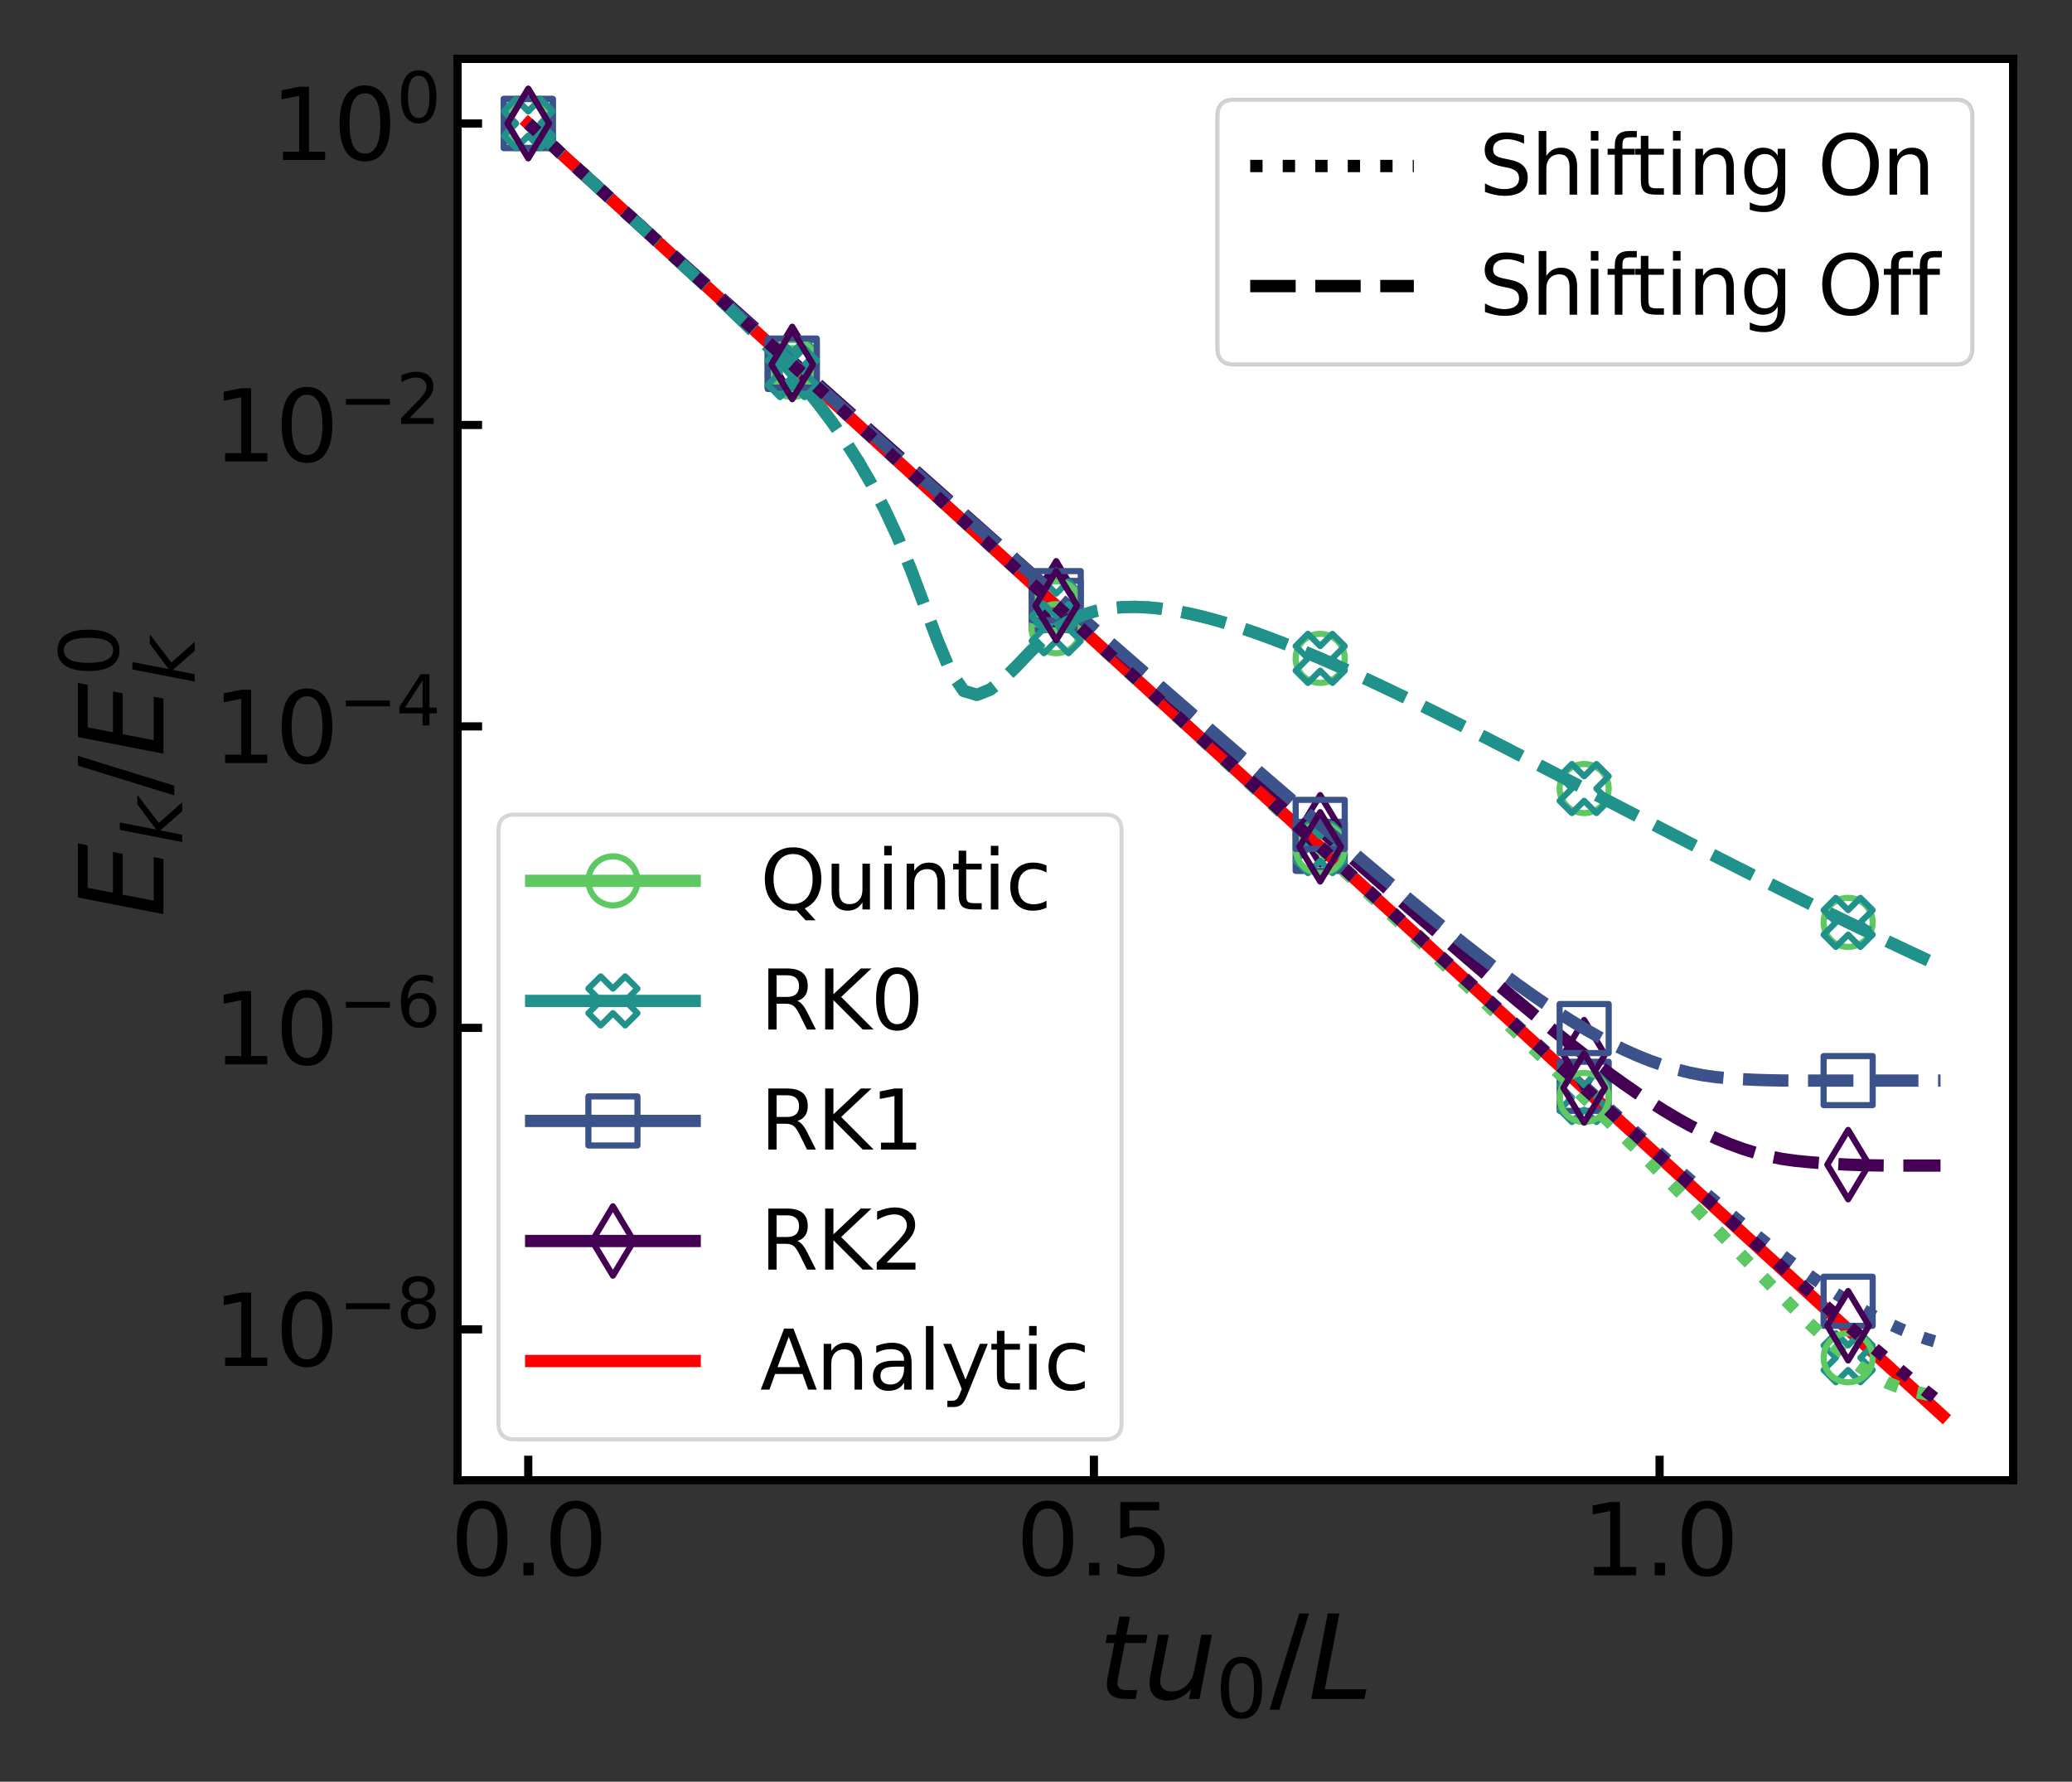 <?xml version="1.0" encoding="utf-8" standalone="no"?>
<!DOCTYPE svg PUBLIC "-//W3C//DTD SVG 1.1//EN"
  "http://www.w3.org/Graphics/SVG/1.1/DTD/svg11.dtd">
<svg xmlns:xlink="http://www.w3.org/1999/xlink" width="506.736pt" height="435.726pt" viewBox="0 0 506.736 435.726" xmlns="http://www.w3.org/2000/svg" version="1.1">
 <rect x="0" y="0" width="506.736" height="435.726" fill="#333333" stroke="none"/>
 <defs>
  <style type="text/css">*{stroke-linejoin: round; stroke-linecap: butt}</style>
 </defs>
 <g id="figure_1">
  <g id="patch_1">
   <path d="M 0 435.726 
L 506.736 435.726 
L 506.736 0 
L 0 0 
L 0 435.726 
z
" style="fill: none"/>
  </g>
  <g id="axes_1">
   <g id="patch_2">
    <path d="M 111.9 362 
L 492.336 362 
L 492.336 14.4 
L 111.9 14.4 
z
" style="fill: #ffffff"/>
   </g>
   <g id="line2d_1">
    <path d="M 129.193 30.2 
L 475.044 346.2 
L 475.044 346.2 
" clip-path="url(#pc3298a5abf)" style="fill: none; stroke: #ff0000; stroke-width: 3; stroke-linecap: square"/>
   </g>
   <g id="matplotlib.axis_1">
    <g id="xtick_1">
     <g id="line2d_2">
      <defs>
       <path id="m4379a3bc95" d="M 0 0 
L 0 -6 
" style="stroke: #000000; stroke-width: 2"/>
      </defs>
      <g>
       <use xlink:href="#m4379a3bc95" x="129.193" y="362" style="stroke: #000000; stroke-width: 2"/>
      </g>
     </g>
     <g id="text_1">
      <!-- 0.0 -->
      <g transform="translate(110.109 385.236)scale(0.24 -0.24)">
       <defs>
        <path id="DejaVuSans-30" d="M 2034 4250 
Q 1547 4250 1301 3770 
Q 1056 3291 1056 2328 
Q 1056 1369 1301 889 
Q 1547 409 2034 409 
Q 2525 409 2770 889 
Q 3016 1369 3016 2328 
Q 3016 3291 2770 3770 
Q 2525 4250 2034 4250 
z
M 2034 4750 
Q 2819 4750 3233 4129 
Q 3647 3509 3647 2328 
Q 3647 1150 3233 529 
Q 2819 -91 2034 -91 
Q 1250 -91 836 529 
Q 422 1150 422 2328 
Q 422 3509 836 4129 
Q 1250 4750 2034 4750 
z
" transform="scale(0.016)"/>
        <path id="DejaVuSans-2e" d="M 684 794 
L 1344 794 
L 1344 0 
L 684 0 
L 684 794 
z
" transform="scale(0.016)"/>
       </defs>
       <use xlink:href="#DejaVuSans-30"/>
       <use xlink:href="#DejaVuSans-2e" x="63.623"/>
       <use xlink:href="#DejaVuSans-30" x="95.41"/>
      </g>
     </g>
    </g>
    <g id="xtick_2">
     <g id="line2d_3">
      <g>
       <use xlink:href="#m4379a3bc95" x="267.533" y="362" style="stroke: #000000; stroke-width: 2"/>
      </g>
     </g>
     <g id="text_2">
      <!-- 0.5 -->
      <g transform="translate(248.449 385.236)scale(0.24 -0.24)">
       <defs>
        <path id="DejaVuSans-35" d="M 691 4666 
L 3169 4666 
L 3169 4134 
L 1269 4134 
L 1269 2991 
Q 1406 3038 1543 3061 
Q 1681 3084 1819 3084 
Q 2600 3084 3056 2656 
Q 3513 2228 3513 1497 
Q 3513 744 3044 326 
Q 2575 -91 1722 -91 
Q 1428 -91 1123 -41 
Q 819 9 494 109 
L 494 744 
Q 775 591 1075 516 
Q 1375 441 1709 441 
Q 2250 441 2565 725 
Q 2881 1009 2881 1497 
Q 2881 1984 2565 2268 
Q 2250 2553 1709 2553 
Q 1456 2553 1204 2497 
Q 953 2441 691 2322 
L 691 4666 
z
" transform="scale(0.016)"/>
       </defs>
       <use xlink:href="#DejaVuSans-30"/>
       <use xlink:href="#DejaVuSans-2e" x="63.623"/>
       <use xlink:href="#DejaVuSans-35" x="95.41"/>
      </g>
     </g>
    </g>
    <g id="xtick_3">
     <g id="line2d_4">
      <g>
       <use xlink:href="#m4379a3bc95" x="405.873" y="362" style="stroke: #000000; stroke-width: 2"/>
      </g>
     </g>
     <g id="text_3">
      <!-- 1.0 -->
      <g transform="translate(386.79 385.236)scale(0.24 -0.24)">
       <defs>
        <path id="DejaVuSans-31" d="M 794 531 
L 1825 531 
L 1825 4091 
L 703 3866 
L 703 4441 
L 1819 4666 
L 2450 4666 
L 2450 531 
L 3481 531 
L 3481 0 
L 794 0 
L 794 531 
z
" transform="scale(0.016)"/>
       </defs>
       <use xlink:href="#DejaVuSans-31"/>
       <use xlink:href="#DejaVuSans-2e" x="63.623"/>
       <use xlink:href="#DejaVuSans-30" x="95.41"/>
      </g>
     </g>
    </g>
    <g id="text_4">
     <!-- $tu_0/L$ -->
     <g transform="translate(268.518 415.503)scale(0.28 -0.28)">
      <defs>
       <path id="DejaVuSans-Oblique-74" d="M 2706 3500 
L 2619 3053 
L 1472 3053 
L 1100 1153 
Q 1081 1047 1072 975 
Q 1063 903 1063 863 
Q 1063 663 1183 572 
Q 1303 481 1569 481 
L 2150 481 
L 2053 0 
L 1503 0 
Q 991 0 739 200 
Q 488 400 488 806 
Q 488 878 497 964 
Q 506 1050 525 1153 
L 897 3053 
L 409 3053 
L 500 3500 
L 978 3500 
L 1172 4494 
L 1747 4494 
L 1556 3500 
L 2706 3500 
z
" transform="scale(0.016)"/>
       <path id="DejaVuSans-Oblique-75" d="M 428 1388 
L 838 3500 
L 1416 3500 
L 1006 1409 
Q 975 1256 961 1147 
Q 947 1038 947 966 
Q 947 700 1109 554 
Q 1272 409 1569 409 
Q 2031 409 2368 721 
Q 2706 1034 2809 1563 
L 3194 3500 
L 3769 3500 
L 3091 0 
L 2516 0 
L 2631 550 
Q 2388 244 2052 76 
Q 1716 -91 1338 -91 
Q 878 -91 622 161 
Q 366 413 366 863 
Q 366 956 381 1097 
Q 397 1238 428 1388 
z
" transform="scale(0.016)"/>
       <path id="DejaVuSans-2f" d="M 1625 4666 
L 2156 4666 
L 531 -594 
L 0 -594 
L 1625 4666 
z
" transform="scale(0.016)"/>
       <path id="DejaVuSans-Oblique-4c" d="M 1075 4666 
L 1709 4666 
L 909 525 
L 3181 525 
L 3078 0 
L 172 0 
L 1075 4666 
z
" transform="scale(0.016)"/>
      </defs>
      <use xlink:href="#DejaVuSans-Oblique-74" transform="translate(0 0.094)"/>
      <use xlink:href="#DejaVuSans-Oblique-75" transform="translate(39.209 0.094)"/>
      <use xlink:href="#DejaVuSans-30" transform="translate(102.588 -16.312)scale(0.7)"/>
      <use xlink:href="#DejaVuSans-2f" transform="translate(149.858 0.094)"/>
      <use xlink:href="#DejaVuSans-Oblique-4c" transform="translate(183.55 0.094)"/>
     </g>
    </g>
   </g>
   <g id="matplotlib.axis_2">
    <g id="ytick_1">
     <g id="line2d_5">
      <defs>
       <path id="maa491daf88" d="M 0 0 
L 6 0 
" style="stroke: #000000; stroke-width: 2"/>
      </defs>
      <g>
       <use xlink:href="#maa491daf88" x="111.9" y="325.092" style="stroke: #000000; stroke-width: 2"/>
      </g>
     </g>
     <g id="text_5">
      <!-- $\mathdefault{10^{-8}}$ -->
      <g transform="translate(52 334.21)scale(0.24 -0.24)">
       <defs>
        <path id="DejaVuSans-2212" d="M 678 2272 
L 4684 2272 
L 4684 1741 
L 678 1741 
L 678 2272 
z
" transform="scale(0.016)"/>
        <path id="DejaVuSans-38" d="M 2034 2216 
Q 1584 2216 1326 1975 
Q 1069 1734 1069 1313 
Q 1069 891 1326 650 
Q 1584 409 2034 409 
Q 2484 409 2743 651 
Q 3003 894 3003 1313 
Q 3003 1734 2745 1975 
Q 2488 2216 2034 2216 
z
M 1403 2484 
Q 997 2584 770 2862 
Q 544 3141 544 3541 
Q 544 4100 942 4425 
Q 1341 4750 2034 4750 
Q 2731 4750 3128 4425 
Q 3525 4100 3525 3541 
Q 3525 3141 3298 2862 
Q 3072 2584 2669 2484 
Q 3125 2378 3379 2068 
Q 3634 1759 3634 1313 
Q 3634 634 3220 271 
Q 2806 -91 2034 -91 
Q 1263 -91 848 271 
Q 434 634 434 1313 
Q 434 1759 690 2068 
Q 947 2378 1403 2484 
z
M 1172 3481 
Q 1172 3119 1398 2916 
Q 1625 2713 2034 2713 
Q 2441 2713 2670 2916 
Q 2900 3119 2900 3481 
Q 2900 3844 2670 4047 
Q 2441 4250 2034 4250 
Q 1625 4250 1398 4047 
Q 1172 3844 1172 3481 
z
" transform="scale(0.016)"/>
       </defs>
       <use xlink:href="#DejaVuSans-31" transform="translate(0 0.766)"/>
       <use xlink:href="#DejaVuSans-30" transform="translate(63.623 0.766)"/>
       <use xlink:href="#DejaVuSans-2212" transform="translate(128.203 39.047)scale(0.7)"/>
       <use xlink:href="#DejaVuSans-38" transform="translate(186.855 39.047)scale(0.7)"/>
      </g>
     </g>
    </g>
    <g id="ytick_2">
     <g id="line2d_6">
      <g>
       <use xlink:href="#maa491daf88" x="111.9" y="251.369" style="stroke: #000000; stroke-width: 2"/>
      </g>
     </g>
     <g id="text_6">
      <!-- $\mathdefault{10^{-6}}$ -->
      <g transform="translate(52 260.487)scale(0.24 -0.24)">
       <defs>
        <path id="DejaVuSans-36" d="M 2113 2584 
Q 1688 2584 1439 2293 
Q 1191 2003 1191 1497 
Q 1191 994 1439 701 
Q 1688 409 2113 409 
Q 2538 409 2786 701 
Q 3034 994 3034 1497 
Q 3034 2003 2786 2293 
Q 2538 2584 2113 2584 
z
M 3366 4563 
L 3366 3988 
Q 3128 4100 2886 4159 
Q 2644 4219 2406 4219 
Q 1781 4219 1451 3797 
Q 1122 3375 1075 2522 
Q 1259 2794 1537 2939 
Q 1816 3084 2150 3084 
Q 2853 3084 3261 2657 
Q 3669 2231 3669 1497 
Q 3669 778 3244 343 
Q 2819 -91 2113 -91 
Q 1303 -91 875 529 
Q 447 1150 447 2328 
Q 447 3434 972 4092 
Q 1497 4750 2381 4750 
Q 2619 4750 2861 4703 
Q 3103 4656 3366 4563 
z
" transform="scale(0.016)"/>
       </defs>
       <use xlink:href="#DejaVuSans-31" transform="translate(0 0.766)"/>
       <use xlink:href="#DejaVuSans-30" transform="translate(63.623 0.766)"/>
       <use xlink:href="#DejaVuSans-2212" transform="translate(128.203 39.047)scale(0.7)"/>
       <use xlink:href="#DejaVuSans-36" transform="translate(186.855 39.047)scale(0.7)"/>
      </g>
     </g>
    </g>
    <g id="ytick_3">
     <g id="line2d_7">
      <g>
       <use xlink:href="#maa491daf88" x="111.9" y="177.646" style="stroke: #000000; stroke-width: 2"/>
      </g>
     </g>
     <g id="text_7">
      <!-- $\mathdefault{10^{-4}}$ -->
      <g transform="translate(52 186.764)scale(0.24 -0.24)">
       <defs>
        <path id="DejaVuSans-34" d="M 2419 4116 
L 825 1625 
L 2419 1625 
L 2419 4116 
z
M 2253 4666 
L 3047 4666 
L 3047 1625 
L 3713 1625 
L 3713 1100 
L 3047 1100 
L 3047 0 
L 2419 0 
L 2419 1100 
L 313 1100 
L 313 1709 
L 2253 4666 
z
" transform="scale(0.016)"/>
       </defs>
       <use xlink:href="#DejaVuSans-31" transform="translate(0 0.684)"/>
       <use xlink:href="#DejaVuSans-30" transform="translate(63.623 0.684)"/>
       <use xlink:href="#DejaVuSans-2212" transform="translate(128.203 38.966)scale(0.7)"/>
       <use xlink:href="#DejaVuSans-34" transform="translate(186.855 38.966)scale(0.7)"/>
      </g>
     </g>
    </g>
    <g id="ytick_4">
     <g id="line2d_8">
      <g>
       <use xlink:href="#maa491daf88" x="111.9" y="103.923" style="stroke: #000000; stroke-width: 2"/>
      </g>
     </g>
     <g id="text_8">
      <!-- $\mathdefault{10^{-2}}$ -->
      <g transform="translate(52 113.041)scale(0.24 -0.24)">
       <defs>
        <path id="DejaVuSans-32" d="M 1228 531 
L 3431 531 
L 3431 0 
L 469 0 
L 469 531 
Q 828 903 1448 1529 
Q 2069 2156 2228 2338 
Q 2531 2678 2651 2914 
Q 2772 3150 2772 3378 
Q 2772 3750 2511 3984 
Q 2250 4219 1831 4219 
Q 1534 4219 1204 4116 
Q 875 4013 500 3803 
L 500 4441 
Q 881 4594 1212 4672 
Q 1544 4750 1819 4750 
Q 2544 4750 2975 4387 
Q 3406 4025 3406 3419 
Q 3406 3131 3298 2873 
Q 3191 2616 2906 2266 
Q 2828 2175 2409 1742 
Q 1991 1309 1228 531 
z
" transform="scale(0.016)"/>
       </defs>
       <use xlink:href="#DejaVuSans-31" transform="translate(0 0.766)"/>
       <use xlink:href="#DejaVuSans-30" transform="translate(63.623 0.766)"/>
       <use xlink:href="#DejaVuSans-2212" transform="translate(128.203 39.047)scale(0.7)"/>
       <use xlink:href="#DejaVuSans-32" transform="translate(186.855 39.047)scale(0.7)"/>
      </g>
     </g>
    </g>
    <g id="ytick_5">
     <g id="line2d_9">
      <g>
       <use xlink:href="#maa491daf88" x="111.9" y="30.2" style="stroke: #000000; stroke-width: 2"/>
      </g>
     </g>
     <g id="text_9">
      <!-- $\mathdefault{10^{0}}$ -->
      <g transform="translate(66.16 39.318)scale(0.24 -0.24)">
       <use xlink:href="#DejaVuSans-31" transform="translate(0 0.766)"/>
       <use xlink:href="#DejaVuSans-30" transform="translate(63.623 0.766)"/>
       <use xlink:href="#DejaVuSans-30" transform="translate(128.203 39.047)scale(0.7)"/>
      </g>
     </g>
    </g>
    <g id="text_10">
     <!-- $E_k/E^0_k$ -->
     <g transform="translate(40.16 224.32)rotate(-90)scale(0.28 -0.28)">
      <defs>
       <path id="DejaVuSans-Oblique-45" d="M 1081 4666 
L 4031 4666 
L 3928 4134 
L 1606 4134 
L 1338 2753 
L 3566 2753 
L 3463 2222 
L 1234 2222 
L 909 531 
L 3284 531 
L 3181 0 
L 172 0 
L 1081 4666 
z
" transform="scale(0.016)"/>
       <path id="DejaVuSans-Oblique-6b" d="M 1172 4863 
L 1747 4863 
L 1197 2028 
L 3169 3500 
L 3916 3500 
L 1716 1825 
L 3322 0 
L 2625 0 
L 1131 1709 
L 800 0 
L 225 0 
L 1172 4863 
z
" transform="scale(0.016)"/>
      </defs>
      <use xlink:href="#DejaVuSans-Oblique-45" transform="translate(0 0.706)"/>
      <use xlink:href="#DejaVuSans-Oblique-6b" transform="translate(63.184 -15.7)scale(0.7)"/>
      <use xlink:href="#DejaVuSans-2f" transform="translate(106.455 0.706)"/>
      <use xlink:href="#DejaVuSans-Oblique-45" transform="translate(140.146 0.706)"/>
      <use xlink:href="#DejaVuSans-30" transform="translate(210.347 40.047)scale(0.7)"/>
      <use xlink:href="#DejaVuSans-Oblique-6b" transform="translate(203.33 -26.637)scale(0.7)"/>
     </g>
    </g>
   </g>
   <g id="line2d_10">
    <path d="M 129.193 30.2 
L 132.421 33.148 
L 135.648 36.098 
L 138.876 39.046 
L 142.104 41.992 
L 145.332 44.943 
L 148.56 47.888 
L 151.788 50.834 
L 155.016 53.779 
L 158.244 56.726 
L 161.472 59.67 
L 164.7 62.615 
L 167.928 65.56 
L 171.156 68.506 
L 174.384 71.45 
L 177.612 74.395 
L 180.84 77.341 
L 184.068 80.286 
L 187.296 83.232 
L 190.523 86.177 
L 193.751 89.123 
L 196.979 92.068 
L 200.207 95.014 
L 203.435 97.96 
L 206.663 100.906 
L 209.891 103.852 
L 213.119 106.798 
L 216.347 109.745 
L 219.575 112.691 
L 222.803 115.637 
L 226.031 118.583 
L 229.259 121.53 
L 232.487 124.476 
L 235.715 127.423 
L 238.943 130.369 
L 242.171 133.316 
L 245.399 136.263 
L 248.626 139.209 
L 251.854 142.156 
L 255.082 145.103 
L 258.31 148.049 
L 261.538 150.996 
L 264.766 153.943 
L 267.994 156.889 
L 271.222 159.836 
L 274.45 162.783 
L 277.678 165.73 
L 280.906 168.676 
L 284.134 171.623 
L 287.362 174.569 
L 290.59 177.516 
L 293.818 180.463 
L 297.046 183.409 
L 300.274 186.356 
L 303.502 189.302 
L 306.729 192.248 
L 309.957 195.194 
L 313.185 198.14 
L 316.413 201.086 
L 319.641 204.032 
L 322.869 206.978 
L 326.097 209.923 
L 329.325 212.868 
L 332.553 215.812 
L 335.781 218.757 
L 339.009 221.7 
L 342.237 224.643 
L 345.465 227.586 
L 348.693 230.527 
L 351.921 233.468 
L 355.149 236.407 
L 358.377 239.345 
L 361.605 242.281 
L 364.832 245.215 
L 368.06 248.147 
L 371.288 251.076 
L 374.516 254.001 
L 377.744 256.923 
L 380.972 259.84 
L 384.2 262.751 
L 387.428 265.656 
L 390.656 268.552 
L 393.884 271.44 
L 397.112 274.319 
L 400.34 277.187 
L 403.568 280.04 
L 406.796 282.875 
L 410.024 285.69 
L 413.252 288.483 
L 416.48 291.25 
L 419.708 293.987 
L 422.935 296.686 
L 426.163 299.346 
L 429.391 301.959 
L 432.619 304.516 
L 435.847 307.011 
L 439.075 309.437 
L 442.303 311.782 
L 445.531 314.036 
L 448.759 316.19 
L 451.987 318.23 
L 455.215 320.15 
L 458.443 321.933 
L 461.671 323.569 
L 464.899 325.045 
L 468.127 326.362 
L 471.355 327.499 
L 474.583 328.458 
" clip-path="url(#pc3298a5abf)" style="fill: none; stroke-dasharray: 3,4.95; stroke-dashoffset: 0; stroke: #3b528b; stroke-width: 3"/>
    <defs>
     <path id="m6f78886d72" d="M -6 6 
L 6 6 
L 6 -6 
L -6 -6 
z
" style="stroke: #3b528b; stroke-width: 1.5; stroke-linejoin: miter"/>
    </defs>
    <g clip-path="url(#pc3298a5abf)">
     <use xlink:href="#m6f78886d72" x="129.193" y="30.2" style="fill-opacity: 0; stroke: #3b528b; stroke-width: 1.5; stroke-linejoin: miter"/>
     <use xlink:href="#m6f78886d72" x="193.751" y="89.123" style="fill-opacity: 0; stroke: #3b528b; stroke-width: 1.5; stroke-linejoin: miter"/>
     <use xlink:href="#m6f78886d72" x="258.31" y="148.049" style="fill-opacity: 0; stroke: #3b528b; stroke-width: 1.5; stroke-linejoin: miter"/>
     <use xlink:href="#m6f78886d72" x="322.869" y="206.978" style="fill-opacity: 0; stroke: #3b528b; stroke-width: 1.5; stroke-linejoin: miter"/>
     <use xlink:href="#m6f78886d72" x="387.428" y="265.656" style="fill-opacity: 0; stroke: #3b528b; stroke-width: 1.5; stroke-linejoin: miter"/>
     <use xlink:href="#m6f78886d72" x="451.987" y="318.23" style="fill-opacity: 0; stroke: #3b528b; stroke-width: 1.5; stroke-linejoin: miter"/>
    </g>
   </g>
   <g id="line2d_11">
    <path d="M 129.193 30.2 
L 132.421 33.147 
L 135.648 36.099 
L 138.876 39.049 
L 142.104 42 
L 145.332 44.953 
L 148.56 47.906 
L 151.788 50.857 
L 155.016 53.811 
L 158.244 56.766 
L 161.472 59.724 
L 164.7 62.684 
L 167.928 65.653 
L 171.156 68.634 
L 174.384 71.637 
L 177.612 74.675 
L 180.84 77.764 
L 184.068 80.926 
L 187.296 84.186 
L 190.523 87.574 
L 193.751 91.124 
L 196.979 94.873 
L 200.207 98.864 
L 203.435 103.146 
L 206.663 107.775 
L 209.891 112.82 
L 213.119 118.368 
L 216.347 124.535 
L 219.575 131.475 
L 222.803 139.345 
L 226.031 147.945 
L 229.259 156.55 
L 232.487 164.312 
L 235.715 168.968 
L 238.943 169.92 
L 242.171 168.637 
L 245.399 166.076 
L 248.626 162.91 
L 251.854 159.508 
L 255.082 156.326 
L 258.31 153.743 
L 261.538 151.8 
L 264.766 150.389 
L 267.994 149.414 
L 271.222 148.798 
L 274.45 148.48 
L 277.678 148.411 
L 280.906 148.555 
L 284.134 148.882 
L 287.362 149.367 
L 290.59 149.989 
L 293.818 150.732 
L 297.046 151.58 
L 300.274 152.522 
L 303.502 153.547 
L 306.729 154.646 
L 309.957 155.812 
L 313.185 157.036 
L 316.413 158.314 
L 319.641 159.639 
L 322.869 161.006 
L 326.097 162.412 
L 329.325 163.853 
L 332.553 165.324 
L 335.781 166.824 
L 339.009 168.348 
L 342.237 169.894 
L 345.465 171.461 
L 348.693 173.045 
L 351.921 174.645 
L 355.149 176.259 
L 358.377 177.885 
L 361.605 179.521 
L 364.832 181.167 
L 368.06 182.82 
L 371.288 184.48 
L 374.516 186.145 
L 377.744 187.814 
L 380.972 189.487 
L 384.2 191.161 
L 387.428 192.837 
L 390.656 194.513 
L 393.884 196.189 
L 397.112 197.863 
L 400.34 199.536 
L 403.568 201.206 
L 406.796 202.872 
L 410.024 204.535 
L 413.252 206.193 
L 416.48 207.846 
L 419.708 209.494 
L 422.935 211.135 
L 426.163 212.771 
L 429.391 214.399 
L 432.619 216.02 
L 435.847 217.633 
L 439.075 219.238 
L 442.303 220.835 
L 445.531 222.423 
L 448.759 224.002 
L 451.987 225.572 
L 455.215 227.132 
L 458.443 228.683 
L 461.671 230.223 
L 464.899 231.753 
L 468.127 233.273 
L 471.355 234.783 
L 474.583 236.282 
" clip-path="url(#pc3298a5abf)" style="fill: none; stroke-dasharray: 11.1,4.8; stroke-dashoffset: 0; stroke: #5ec962; stroke-width: 3"/>
    <defs>
     <path id="m02f16d0ddb" d="M 0 6 
C 1.591 6 3.117 5.368 4.243 4.243 
C 5.368 3.117 6 1.591 6 0 
C 6 -1.591 5.368 -3.117 4.243 -4.243 
C 3.117 -5.368 1.591 -6 0 -6 
C -1.591 -6 -3.117 -5.368 -4.243 -4.243 
C -5.368 -3.117 -6 -1.591 -6 0 
C -6 1.591 -5.368 3.117 -4.243 4.243 
C -3.117 5.368 -1.591 6 0 6 
z
" style="stroke: #5ec962; stroke-width: 1.5"/>
    </defs>
    <g clip-path="url(#pc3298a5abf)">
     <use xlink:href="#m02f16d0ddb" x="129.193" y="30.2" style="fill-opacity: 0; stroke: #5ec962; stroke-width: 1.5"/>
     <use xlink:href="#m02f16d0ddb" x="193.751" y="91.124" style="fill-opacity: 0; stroke: #5ec962; stroke-width: 1.5"/>
     <use xlink:href="#m02f16d0ddb" x="258.31" y="153.743" style="fill-opacity: 0; stroke: #5ec962; stroke-width: 1.5"/>
     <use xlink:href="#m02f16d0ddb" x="322.869" y="161.006" style="fill-opacity: 0; stroke: #5ec962; stroke-width: 1.5"/>
     <use xlink:href="#m02f16d0ddb" x="387.428" y="192.837" style="fill-opacity: 0; stroke: #5ec962; stroke-width: 1.5"/>
     <use xlink:href="#m02f16d0ddb" x="451.987" y="225.572" style="fill-opacity: 0; stroke: #5ec962; stroke-width: 1.5"/>
    </g>
   </g>
   <g id="line2d_12">
    <path d="M 129.193 30.2 
L 132.421 33.145 
L 135.648 36.094 
L 138.876 39.039 
L 142.104 41.981 
L 145.332 44.928 
L 148.56 47.864 
L 151.788 50.795 
L 155.016 53.719 
L 158.244 56.639 
L 161.472 59.548 
L 164.7 62.45 
L 167.928 65.348 
L 171.156 68.24 
L 174.384 71.125 
L 177.612 74.007 
L 180.84 76.887 
L 184.068 79.763 
L 187.296 82.637 
L 190.523 85.508 
L 193.751 88.379 
L 196.979 91.248 
L 200.207 94.116 
L 203.435 96.984 
L 206.663 99.851 
L 209.891 102.717 
L 213.119 105.583 
L 216.347 108.449 
L 219.575 111.315 
L 222.803 114.18 
L 226.031 117.046 
L 229.259 119.911 
L 232.487 122.777 
L 235.715 125.642 
L 238.943 128.507 
L 242.171 131.373 
L 245.399 134.238 
L 248.626 137.104 
L 251.854 139.969 
L 255.082 142.834 
L 258.31 145.7 
L 261.538 148.565 
L 264.766 151.43 
L 267.994 154.295 
L 271.222 157.16 
L 274.45 160.025 
L 277.678 162.889 
L 280.906 165.754 
L 284.134 168.618 
L 287.362 171.481 
L 290.59 174.345 
L 293.818 177.208 
L 297.046 180.07 
L 300.274 182.931 
L 303.502 185.792 
L 306.729 188.652 
L 309.957 191.51 
L 313.185 194.367 
L 316.413 197.223 
L 319.641 200.076 
L 322.869 202.928 
L 326.097 205.777 
L 329.325 208.623 
L 332.553 211.465 
L 335.781 214.303 
L 339.009 217.135 
L 342.237 219.963 
L 345.465 222.783 
L 348.693 225.596 
L 351.921 228.399 
L 355.149 231.191 
L 358.377 233.971 
L 361.605 236.735 
L 364.832 239.483 
L 368.06 242.208 
L 371.288 244.907 
L 374.516 247.58 
L 377.744 250.223 
L 380.972 252.829 
L 384.2 255.393 
L 387.428 257.907 
L 390.656 260.367 
L 393.884 262.758 
L 397.112 265.076 
L 400.34 267.314 
L 403.568 269.458 
L 406.796 271.5 
L 410.024 273.427 
L 413.252 275.228 
L 416.48 276.887 
L 419.708 278.399 
L 422.935 279.755 
L 426.163 280.939 
L 429.391 281.943 
L 432.619 282.772 
L 435.847 283.419 
L 439.075 283.874 
L 442.303 284.19 
L 445.531 284.449 
L 448.759 284.653 
L 451.987 284.812 
L 455.215 284.926 
L 458.443 285 
L 461.671 285.041 
L 464.899 285.049 
L 468.127 285.048 
L 471.355 285.048 
L 474.583 285.047 
" clip-path="url(#pc3298a5abf)" style="fill: none; stroke-dasharray: 11.1,4.8; stroke-dashoffset: 0; stroke: #440154; stroke-width: 3"/>
    <defs>
     <path id="m565df26a5c" d="M -0 8.485 
L 5.091 0 
L 0 -8.485 
L -5.091 -0 
z
" style="stroke: #440154; stroke-width: 1.5; stroke-linejoin: miter"/>
    </defs>
    <g clip-path="url(#pc3298a5abf)">
     <use xlink:href="#m565df26a5c" x="129.193" y="30.2" style="fill-opacity: 0; stroke: #440154; stroke-width: 1.5; stroke-linejoin: miter"/>
     <use xlink:href="#m565df26a5c" x="193.751" y="88.379" style="fill-opacity: 0; stroke: #440154; stroke-width: 1.5; stroke-linejoin: miter"/>
     <use xlink:href="#m565df26a5c" x="258.31" y="145.7" style="fill-opacity: 0; stroke: #440154; stroke-width: 1.5; stroke-linejoin: miter"/>
     <use xlink:href="#m565df26a5c" x="322.869" y="202.928" style="fill-opacity: 0; stroke: #440154; stroke-width: 1.5; stroke-linejoin: miter"/>
     <use xlink:href="#m565df26a5c" x="387.428" y="257.907" style="fill-opacity: 0; stroke: #440154; stroke-width: 1.5; stroke-linejoin: miter"/>
     <use xlink:href="#m565df26a5c" x="451.987" y="284.812" style="fill-opacity: 0; stroke: #440154; stroke-width: 1.5; stroke-linejoin: miter"/>
    </g>
   </g>
   <g id="line2d_13">
    <path d="M 129.193 30.2 
L 132.421 33.149 
L 135.648 36.102 
L 138.876 39.051 
L 142.104 41.998 
L 145.332 44.948 
L 148.56 47.896 
L 151.788 50.843 
L 155.016 53.79 
L 158.244 56.737 
L 161.472 59.684 
L 164.7 62.63 
L 167.928 65.576 
L 171.156 68.523 
L 174.384 71.469 
L 177.612 74.416 
L 180.84 77.363 
L 184.068 80.309 
L 187.296 83.256 
L 190.523 86.203 
L 193.751 89.151 
L 196.979 92.098 
L 200.207 95.046 
L 203.435 97.994 
L 206.663 100.942 
L 209.891 103.891 
L 213.119 106.84 
L 216.347 109.789 
L 219.575 112.739 
L 222.803 115.689 
L 226.031 118.639 
L 229.259 121.59 
L 232.487 124.541 
L 235.715 127.493 
L 238.943 130.445 
L 242.171 133.398 
L 245.399 136.351 
L 248.626 139.305 
L 251.854 142.259 
L 255.082 145.214 
L 258.31 148.169 
L 261.538 151.125 
L 264.766 154.082 
L 267.994 157.04 
L 271.222 159.999 
L 274.45 162.958 
L 277.678 165.919 
L 280.906 168.88 
L 284.134 171.843 
L 287.362 174.806 
L 290.59 177.771 
L 293.818 180.738 
L 297.046 183.706 
L 300.274 186.675 
L 303.502 189.647 
L 306.729 192.62 
L 309.957 195.595 
L 313.185 198.573 
L 316.413 201.553 
L 319.641 204.535 
L 322.869 207.52 
L 326.097 210.509 
L 329.325 213.501 
L 332.553 216.496 
L 335.781 219.496 
L 339.009 222.5 
L 342.237 225.508 
L 345.465 228.522 
L 348.693 231.541 
L 351.921 234.566 
L 355.149 237.598 
L 358.377 240.637 
L 361.605 243.682 
L 364.832 246.736 
L 368.06 249.798 
L 371.288 252.87 
L 374.516 255.951 
L 377.744 259.043 
L 380.972 262.147 
L 384.2 265.263 
L 387.428 268.393 
L 390.656 271.536 
L 393.884 274.694 
L 397.112 277.868 
L 400.34 281.058 
L 403.568 284.268 
L 406.796 287.497 
L 410.024 290.744 
L 413.252 294.006 
L 416.48 297.285 
L 419.708 300.582 
L 422.935 303.889 
L 426.163 307.201 
L 429.391 310.508 
L 432.619 313.808 
L 435.847 317.084 
L 439.075 320.309 
L 442.303 323.453 
L 445.531 326.475 
L 448.759 329.352 
L 451.987 332.036 
L 455.215 334.449 
L 458.443 336.512 
L 461.671 338.177 
L 464.899 339.441 
L 468.127 340.378 
L 471.355 341.027 
L 474.583 341.472 
" clip-path="url(#pc3298a5abf)" style="fill: none; stroke-dasharray: 3,4.95; stroke-dashoffset: 0; stroke: #21918c; stroke-width: 3"/>
    <defs>
     <path id="m4f1bae7038" d="M -3 6 
L 0 3 
L 3 6 
L 6 3 
L 3 0 
L 6 -3 
L 3 -6 
L 0 -3 
L -3 -6 
L -6 -3 
L -3 0 
L -6 3 
z
" style="stroke: #21918c; stroke-width: 1.5; stroke-linejoin: miter"/>
    </defs>
    <g clip-path="url(#pc3298a5abf)">
     <use xlink:href="#m4f1bae7038" x="129.193" y="30.2" style="fill-opacity: 0; stroke: #21918c; stroke-width: 1.5; stroke-linejoin: miter"/>
     <use xlink:href="#m4f1bae7038" x="193.751" y="89.151" style="fill-opacity: 0; stroke: #21918c; stroke-width: 1.5; stroke-linejoin: miter"/>
     <use xlink:href="#m4f1bae7038" x="258.31" y="148.169" style="fill-opacity: 0; stroke: #21918c; stroke-width: 1.5; stroke-linejoin: miter"/>
     <use xlink:href="#m4f1bae7038" x="322.869" y="207.52" style="fill-opacity: 0; stroke: #21918c; stroke-width: 1.5; stroke-linejoin: miter"/>
     <use xlink:href="#m4f1bae7038" x="387.428" y="268.393" style="fill-opacity: 0; stroke: #21918c; stroke-width: 1.5; stroke-linejoin: miter"/>
     <use xlink:href="#m4f1bae7038" x="451.987" y="332.036" style="fill-opacity: 0; stroke: #21918c; stroke-width: 1.5; stroke-linejoin: miter"/>
    </g>
   </g>
   <g id="line2d_14">
    <path d="M 129.193 30.2 
L 132.421 33.149 
L 135.648 36.102 
L 138.876 39.051 
L 142.104 41.998 
L 145.332 44.948 
L 148.56 47.896 
L 151.788 50.843 
L 155.016 53.79 
L 158.244 56.737 
L 161.472 59.684 
L 164.7 62.63 
L 167.928 65.576 
L 171.156 68.523 
L 174.384 71.469 
L 177.612 74.416 
L 180.84 77.363 
L 184.068 80.309 
L 187.296 83.256 
L 190.523 86.203 
L 193.751 89.151 
L 196.979 92.098 
L 200.207 95.046 
L 203.435 97.994 
L 206.663 100.942 
L 209.891 103.891 
L 213.119 106.84 
L 216.347 109.789 
L 219.575 112.739 
L 222.803 115.689 
L 226.031 118.639 
L 229.259 121.59 
L 232.487 124.541 
L 235.715 127.493 
L 238.943 130.445 
L 242.171 133.398 
L 245.399 136.351 
L 248.626 139.305 
L 251.854 142.259 
L 255.082 145.214 
L 258.31 148.169 
L 261.538 151.125 
L 264.766 154.082 
L 267.994 157.04 
L 271.222 159.999 
L 274.45 162.958 
L 277.678 165.919 
L 280.906 168.88 
L 284.134 171.843 
L 287.362 174.806 
L 290.59 177.771 
L 293.818 180.738 
L 297.046 183.706 
L 300.274 186.675 
L 303.502 189.647 
L 306.729 192.62 
L 309.957 195.595 
L 313.185 198.573 
L 316.413 201.553 
L 319.641 204.535 
L 322.869 207.52 
L 326.097 210.509 
L 329.325 213.501 
L 332.553 216.496 
L 335.781 219.496 
L 339.009 222.5 
L 342.237 225.508 
L 345.465 228.522 
L 348.693 231.541 
L 351.921 234.566 
L 355.149 237.598 
L 358.377 240.637 
L 361.605 243.682 
L 364.832 246.736 
L 368.06 249.798 
L 371.288 252.87 
L 374.516 255.951 
L 377.744 259.043 
L 380.972 262.147 
L 384.2 265.263 
L 387.428 268.393 
L 390.656 271.536 
L 393.884 274.694 
L 397.112 277.868 
L 400.34 281.058 
L 403.568 284.268 
L 406.796 287.497 
L 410.024 290.744 
L 413.252 294.006 
L 416.48 297.285 
L 419.708 300.582 
L 422.935 303.889 
L 426.163 307.201 
L 429.391 310.508 
L 432.619 313.808 
L 435.847 317.084 
L 439.075 320.309 
L 442.303 323.453 
L 445.531 326.475 
L 448.759 329.352 
L 451.987 332.036 
L 455.215 334.449 
L 458.443 336.512 
L 461.671 338.177 
L 464.899 339.441 
L 468.127 340.378 
L 471.355 341.027 
L 474.583 341.472 
" clip-path="url(#pc3298a5abf)" style="fill: none; stroke-dasharray: 3,4.95; stroke-dashoffset: 0; stroke: #5ec962; stroke-width: 3"/>
    <g clip-path="url(#pc3298a5abf)">
     <use xlink:href="#m02f16d0ddb" x="129.193" y="30.2" style="fill-opacity: 0; stroke: #5ec962; stroke-width: 1.5"/>
     <use xlink:href="#m02f16d0ddb" x="193.751" y="89.151" style="fill-opacity: 0; stroke: #5ec962; stroke-width: 1.5"/>
     <use xlink:href="#m02f16d0ddb" x="258.31" y="148.169" style="fill-opacity: 0; stroke: #5ec962; stroke-width: 1.5"/>
     <use xlink:href="#m02f16d0ddb" x="322.869" y="207.52" style="fill-opacity: 0; stroke: #5ec962; stroke-width: 1.5"/>
     <use xlink:href="#m02f16d0ddb" x="387.428" y="268.393" style="fill-opacity: 0; stroke: #5ec962; stroke-width: 1.5"/>
     <use xlink:href="#m02f16d0ddb" x="451.987" y="332.036" style="fill-opacity: 0; stroke: #5ec962; stroke-width: 1.5"/>
    </g>
   </g>
   <g id="line2d_15">
    <path d="M 129.193 30.2 
L 132.421 33.148 
L 135.648 36.1 
L 138.876 39.048 
L 142.104 41.996 
L 145.332 44.95 
L 148.56 47.897 
L 151.788 50.844 
L 155.016 53.788 
L 158.244 56.733 
L 161.472 59.671 
L 164.7 62.605 
L 167.928 65.536 
L 171.156 68.463 
L 174.384 71.382 
L 177.612 74.296 
L 180.84 77.206 
L 184.068 80.108 
L 187.296 83.005 
L 190.523 85.897 
L 193.751 88.783 
L 196.979 91.663 
L 200.207 94.538 
L 203.435 97.408 
L 206.663 100.274 
L 209.891 103.134 
L 213.119 105.991 
L 216.347 108.844 
L 219.575 111.693 
L 222.803 114.539 
L 226.031 117.381 
L 229.259 120.22 
L 232.487 123.057 
L 235.715 125.89 
L 238.943 128.722 
L 242.171 131.551 
L 245.399 134.377 
L 248.626 137.202 
L 251.854 140.025 
L 255.082 142.846 
L 258.31 145.665 
L 261.538 148.483 
L 264.766 151.298 
L 267.994 154.113 
L 271.222 156.925 
L 274.45 159.737 
L 277.678 162.546 
L 280.906 165.354 
L 284.134 168.16 
L 287.362 170.964 
L 290.59 173.766 
L 293.818 176.566 
L 297.046 179.364 
L 300.274 182.159 
L 303.502 184.951 
L 306.729 187.74 
L 309.957 190.524 
L 313.185 193.304 
L 316.413 196.079 
L 319.641 198.849 
L 322.869 201.611 
L 326.097 204.366 
L 329.325 207.112 
L 332.553 209.846 
L 335.781 212.568 
L 339.009 215.275 
L 342.237 217.967 
L 345.465 220.638 
L 348.693 223.287 
L 351.921 225.909 
L 355.149 228.502 
L 358.377 231.062 
L 361.605 233.583 
L 364.832 236.06 
L 368.06 238.487 
L 371.288 240.858 
L 374.516 243.162 
L 377.744 245.39 
L 380.972 247.535 
L 384.2 249.59 
L 387.428 251.543 
L 390.656 253.381 
L 393.884 255.1 
L 397.112 256.688 
L 400.34 258.13 
L 403.568 259.423 
L 406.796 260.557 
L 410.024 261.527 
L 413.252 262.329 
L 416.48 262.961 
L 419.708 263.415 
L 422.935 263.707 
L 426.163 263.924 
L 429.391 264.079 
L 432.619 264.18 
L 435.847 264.233 
L 439.075 264.26 
L 442.303 264.266 
L 445.531 264.265 
L 448.759 264.264 
L 451.987 264.264 
L 455.215 264.263 
L 458.443 264.262 
L 461.671 264.262 
L 464.899 264.262 
L 468.127 264.261 
L 471.355 264.261 
L 474.583 264.26 
" clip-path="url(#pc3298a5abf)" style="fill: none; stroke-dasharray: 11.1,4.8; stroke-dashoffset: 0; stroke: #3b528b; stroke-width: 3"/>
    <g clip-path="url(#pc3298a5abf)">
     <use xlink:href="#m6f78886d72" x="129.193" y="30.2" style="fill-opacity: 0; stroke: #3b528b; stroke-width: 1.5; stroke-linejoin: miter"/>
     <use xlink:href="#m6f78886d72" x="193.751" y="88.783" style="fill-opacity: 0; stroke: #3b528b; stroke-width: 1.5; stroke-linejoin: miter"/>
     <use xlink:href="#m6f78886d72" x="258.31" y="145.665" style="fill-opacity: 0; stroke: #3b528b; stroke-width: 1.5; stroke-linejoin: miter"/>
     <use xlink:href="#m6f78886d72" x="322.869" y="201.611" style="fill-opacity: 0; stroke: #3b528b; stroke-width: 1.5; stroke-linejoin: miter"/>
     <use xlink:href="#m6f78886d72" x="387.428" y="251.543" style="fill-opacity: 0; stroke: #3b528b; stroke-width: 1.5; stroke-linejoin: miter"/>
     <use xlink:href="#m6f78886d72" x="451.987" y="264.264" style="fill-opacity: 0; stroke: #3b528b; stroke-width: 1.5; stroke-linejoin: miter"/>
    </g>
   </g>
   <g id="line2d_16">
    <path d="M 129.193 30.2 
L 132.421 33.147 
L 135.648 36.099 
L 138.876 39.049 
L 142.104 42 
L 145.332 44.953 
L 148.56 47.906 
L 151.788 50.857 
L 155.016 53.811 
L 158.244 56.766 
L 161.472 59.724 
L 164.7 62.684 
L 167.928 65.653 
L 171.156 68.634 
L 174.384 71.637 
L 177.612 74.675 
L 180.84 77.764 
L 184.068 80.926 
L 187.296 84.186 
L 190.523 87.574 
L 193.751 91.124 
L 196.979 94.873 
L 200.207 98.864 
L 203.435 103.146 
L 206.663 107.775 
L 209.891 112.82 
L 213.119 118.368 
L 216.347 124.535 
L 219.575 131.475 
L 222.803 139.345 
L 226.031 147.945 
L 229.259 156.55 
L 232.487 164.312 
L 235.715 168.968 
L 238.943 169.92 
L 242.171 168.637 
L 245.399 166.076 
L 248.626 162.91 
L 251.854 159.508 
L 255.082 156.326 
L 258.31 153.743 
L 261.538 151.8 
L 264.766 150.389 
L 267.994 149.414 
L 271.222 148.798 
L 274.45 148.48 
L 277.678 148.411 
L 280.906 148.555 
L 284.134 148.882 
L 287.362 149.367 
L 290.59 149.989 
L 293.818 150.732 
L 297.046 151.58 
L 300.274 152.522 
L 303.502 153.547 
L 306.729 154.646 
L 309.957 155.812 
L 313.185 157.036 
L 316.413 158.314 
L 319.641 159.639 
L 322.869 161.006 
L 326.097 162.412 
L 329.325 163.853 
L 332.553 165.324 
L 335.781 166.824 
L 339.009 168.348 
L 342.237 169.894 
L 345.465 171.461 
L 348.693 173.045 
L 351.921 174.645 
L 355.149 176.259 
L 358.377 177.885 
L 361.605 179.521 
L 364.832 181.167 
L 368.06 182.82 
L 371.288 184.48 
L 374.516 186.145 
L 377.744 187.814 
L 380.972 189.487 
L 384.2 191.161 
L 387.428 192.837 
L 390.656 194.513 
L 393.884 196.189 
L 397.112 197.863 
L 400.34 199.536 
L 403.568 201.206 
L 406.796 202.872 
L 410.024 204.535 
L 413.252 206.193 
L 416.48 207.846 
L 419.708 209.494 
L 422.935 211.135 
L 426.163 212.771 
L 429.391 214.399 
L 432.619 216.02 
L 435.847 217.633 
L 439.075 219.238 
L 442.303 220.835 
L 445.531 222.423 
L 448.759 224.002 
L 451.987 225.572 
L 455.215 227.132 
L 458.443 228.683 
L 461.671 230.223 
L 464.899 231.753 
L 468.127 233.273 
L 471.355 234.783 
L 474.583 236.282 
" clip-path="url(#pc3298a5abf)" style="fill: none; stroke-dasharray: 11.1,4.8; stroke-dashoffset: 0; stroke: #21918c; stroke-width: 3"/>
    <g clip-path="url(#pc3298a5abf)">
     <use xlink:href="#m4f1bae7038" x="129.193" y="30.2" style="fill-opacity: 0; stroke: #21918c; stroke-width: 1.5; stroke-linejoin: miter"/>
     <use xlink:href="#m4f1bae7038" x="193.751" y="91.124" style="fill-opacity: 0; stroke: #21918c; stroke-width: 1.5; stroke-linejoin: miter"/>
     <use xlink:href="#m4f1bae7038" x="258.31" y="153.743" style="fill-opacity: 0; stroke: #21918c; stroke-width: 1.5; stroke-linejoin: miter"/>
     <use xlink:href="#m4f1bae7038" x="322.869" y="161.006" style="fill-opacity: 0; stroke: #21918c; stroke-width: 1.5; stroke-linejoin: miter"/>
     <use xlink:href="#m4f1bae7038" x="387.428" y="192.837" style="fill-opacity: 0; stroke: #21918c; stroke-width: 1.5; stroke-linejoin: miter"/>
     <use xlink:href="#m4f1bae7038" x="451.987" y="225.572" style="fill-opacity: 0; stroke: #21918c; stroke-width: 1.5; stroke-linejoin: miter"/>
    </g>
   </g>
   <g id="line2d_17">
    <path d="M 129.193 30.2 
L 132.421 33.147 
L 135.648 36.097 
L 138.876 39.045 
L 142.104 41.991 
L 145.332 44.942 
L 148.56 47.886 
L 151.788 50.831 
L 155.016 53.775 
L 158.244 56.723 
L 161.472 59.668 
L 164.7 62.614 
L 167.928 65.56 
L 171.156 68.508 
L 174.384 71.454 
L 177.612 74.402 
L 180.84 77.35 
L 184.068 80.298 
L 187.296 83.246 
L 190.523 86.194 
L 193.751 89.143 
L 196.979 92.09 
L 200.207 95.039 
L 203.435 97.987 
L 206.663 100.936 
L 209.891 103.885 
L 213.119 106.834 
L 216.347 109.783 
L 219.575 112.732 
L 222.803 115.68 
L 226.031 118.629 
L 229.259 121.578 
L 232.487 124.527 
L 235.715 127.476 
L 238.943 130.425 
L 242.171 133.374 
L 245.399 136.323 
L 248.626 139.273 
L 251.854 142.222 
L 255.082 145.171 
L 258.31 148.12 
L 261.538 151.069 
L 264.766 154.018 
L 267.994 156.967 
L 271.222 159.916 
L 274.45 162.865 
L 277.678 165.814 
L 280.906 168.763 
L 284.134 171.713 
L 287.362 174.662 
L 290.59 177.611 
L 293.818 180.56 
L 297.046 183.509 
L 300.274 186.458 
L 303.502 189.407 
L 306.729 192.356 
L 309.957 195.305 
L 313.185 198.254 
L 316.413 201.203 
L 319.641 204.152 
L 322.869 207.101 
L 326.097 210.05 
L 329.325 212.999 
L 332.553 215.948 
L 335.781 218.897 
L 339.009 221.846 
L 342.237 224.794 
L 345.465 227.743 
L 348.693 230.691 
L 351.921 233.64 
L 355.149 236.588 
L 358.377 239.536 
L 361.605 242.484 
L 364.832 245.432 
L 368.06 248.379 
L 371.288 251.326 
L 374.516 254.273 
L 377.744 257.22 
L 380.972 260.165 
L 384.2 263.11 
L 387.428 266.055 
L 390.656 268.998 
L 393.884 271.941 
L 397.112 274.883 
L 400.34 277.822 
L 403.568 280.761 
L 406.796 283.697 
L 410.024 286.632 
L 413.252 289.563 
L 416.48 292.491 
L 419.708 295.415 
L 422.935 298.334 
L 426.163 301.248 
L 429.391 304.156 
L 432.619 307.057 
L 435.847 309.95 
L 439.075 312.831 
L 442.303 315.7 
L 445.531 318.556 
L 448.759 321.394 
L 451.987 324.214 
L 455.215 327.009 
L 458.443 329.78 
L 461.671 332.519 
L 464.899 335.225 
L 468.127 337.886 
L 471.355 340.498 
L 474.583 343.054 
" clip-path="url(#pc3298a5abf)" style="fill: none; stroke-dasharray: 3,4.95; stroke-dashoffset: 0; stroke: #440154; stroke-width: 3"/>
    <g clip-path="url(#pc3298a5abf)">
     <use xlink:href="#m565df26a5c" x="129.193" y="30.2" style="fill-opacity: 0; stroke: #440154; stroke-width: 1.5; stroke-linejoin: miter"/>
     <use xlink:href="#m565df26a5c" x="193.751" y="89.143" style="fill-opacity: 0; stroke: #440154; stroke-width: 1.5; stroke-linejoin: miter"/>
     <use xlink:href="#m565df26a5c" x="258.31" y="148.12" style="fill-opacity: 0; stroke: #440154; stroke-width: 1.5; stroke-linejoin: miter"/>
     <use xlink:href="#m565df26a5c" x="322.869" y="207.101" style="fill-opacity: 0; stroke: #440154; stroke-width: 1.5; stroke-linejoin: miter"/>
     <use xlink:href="#m565df26a5c" x="387.428" y="266.055" style="fill-opacity: 0; stroke: #440154; stroke-width: 1.5; stroke-linejoin: miter"/>
     <use xlink:href="#m565df26a5c" x="451.987" y="324.214" style="fill-opacity: 0; stroke: #440154; stroke-width: 1.5; stroke-linejoin: miter"/>
    </g>
   </g>
   <g id="patch_3">
    <path d="M 111.9 362 
L 111.9 14.4 
" style="fill: none; stroke: #000000; stroke-width: 2; stroke-linejoin: miter; stroke-linecap: square"/>
   </g>
   <g id="patch_4">
    <path d="M 492.336 362 
L 492.336 14.4 
" style="fill: none; stroke: #000000; stroke-width: 2; stroke-linejoin: miter; stroke-linecap: square"/>
   </g>
   <g id="patch_5">
    <path d="M 111.9 362 
L 492.336 362 
" style="fill: none; stroke: #000000; stroke-width: 2; stroke-linejoin: miter; stroke-linecap: square"/>
   </g>
   <g id="patch_6">
    <path d="M 111.9 14.4 
L 492.336 14.4 
" style="fill: none; stroke: #000000; stroke-width: 2; stroke-linejoin: miter; stroke-linecap: square"/>
   </g>
   <g id="legend_1">
    <g id="patch_7">
     <path d="M 125.9 352 
L 270.3 352 
Q 274.3 352 274.3 348 
L 274.3 203.219 
Q 274.3 199.219 270.3 199.219 
L 125.9 199.219 
Q 121.9 199.219 121.9 203.219 
L 121.9 348 
Q 121.9 352 125.9 352 
z
" style="fill: #ffffff; opacity: 0.8; stroke: #cccccc; stroke-linejoin: miter"/>
    </g>
    <g id="line2d_18">
     <path d="M 129.9 215.416 
L 149.9 215.416 
L 169.9 215.416 
" style="fill: none; stroke: #5ec962; stroke-width: 3; stroke-linecap: square"/>
     <g>
      <use xlink:href="#m02f16d0ddb" x="149.9" y="215.416" style="fill-opacity: 0; stroke: #5ec962; stroke-width: 1.5"/>
     </g>
    </g>
    <g id="text_11">
     <!-- Quintic -->
     <g transform="translate(185.9 222.416)scale(0.2 -0.2)">
      <defs>
       <path id="DejaVuSans-51" d="M 2522 4238 
Q 1834 4238 1429 3725 
Q 1025 3213 1025 2328 
Q 1025 1447 1429 934 
Q 1834 422 2522 422 
Q 3209 422 3611 934 
Q 4013 1447 4013 2328 
Q 4013 3213 3611 3725 
Q 3209 4238 2522 4238 
z
M 3406 84 
L 4238 -825 
L 3475 -825 
L 2784 -78 
Q 2681 -84 2626 -87 
Q 2572 -91 2522 -91 
Q 1538 -91 948 567 
Q 359 1225 359 2328 
Q 359 3434 948 4092 
Q 1538 4750 2522 4750 
Q 3503 4750 4090 4092 
Q 4678 3434 4678 2328 
Q 4678 1516 4351 937 
Q 4025 359 3406 84 
z
" transform="scale(0.016)"/>
       <path id="DejaVuSans-75" d="M 544 1381 
L 544 3500 
L 1119 3500 
L 1119 1403 
Q 1119 906 1312 657 
Q 1506 409 1894 409 
Q 2359 409 2629 706 
Q 2900 1003 2900 1516 
L 2900 3500 
L 3475 3500 
L 3475 0 
L 2900 0 
L 2900 538 
Q 2691 219 2414 64 
Q 2138 -91 1772 -91 
Q 1169 -91 856 284 
Q 544 659 544 1381 
z
M 1991 3584 
L 1991 3584 
z
" transform="scale(0.016)"/>
       <path id="DejaVuSans-69" d="M 603 3500 
L 1178 3500 
L 1178 0 
L 603 0 
L 603 3500 
z
M 603 4863 
L 1178 4863 
L 1178 4134 
L 603 4134 
L 603 4863 
z
" transform="scale(0.016)"/>
       <path id="DejaVuSans-6e" d="M 3513 2113 
L 3513 0 
L 2938 0 
L 2938 2094 
Q 2938 2591 2744 2837 
Q 2550 3084 2163 3084 
Q 1697 3084 1428 2787 
Q 1159 2491 1159 1978 
L 1159 0 
L 581 0 
L 581 3500 
L 1159 3500 
L 1159 2956 
Q 1366 3272 1645 3428 
Q 1925 3584 2291 3584 
Q 2894 3584 3203 3211 
Q 3513 2838 3513 2113 
z
" transform="scale(0.016)"/>
       <path id="DejaVuSans-74" d="M 1172 4494 
L 1172 3500 
L 2356 3500 
L 2356 3053 
L 1172 3053 
L 1172 1153 
Q 1172 725 1289 603 
Q 1406 481 1766 481 
L 2356 481 
L 2356 0 
L 1766 0 
Q 1100 0 847 248 
Q 594 497 594 1153 
L 594 3053 
L 172 3053 
L 172 3500 
L 594 3500 
L 594 4494 
L 1172 4494 
z
" transform="scale(0.016)"/>
       <path id="DejaVuSans-63" d="M 3122 3366 
L 3122 2828 
Q 2878 2963 2633 3030 
Q 2388 3097 2138 3097 
Q 1578 3097 1268 2742 
Q 959 2388 959 1747 
Q 959 1106 1268 751 
Q 1578 397 2138 397 
Q 2388 397 2633 464 
Q 2878 531 3122 666 
L 3122 134 
Q 2881 22 2623 -34 
Q 2366 -91 2075 -91 
Q 1284 -91 818 406 
Q 353 903 353 1747 
Q 353 2603 823 3093 
Q 1294 3584 2113 3584 
Q 2378 3584 2631 3529 
Q 2884 3475 3122 3366 
z
" transform="scale(0.016)"/>
      </defs>
      <use xlink:href="#DejaVuSans-51"/>
      <use xlink:href="#DejaVuSans-75" x="78.711"/>
      <use xlink:href="#DejaVuSans-69" x="142.09"/>
      <use xlink:href="#DejaVuSans-6e" x="169.873"/>
      <use xlink:href="#DejaVuSans-74" x="233.252"/>
      <use xlink:href="#DejaVuSans-69" x="272.461"/>
      <use xlink:href="#DejaVuSans-63" x="300.244"/>
     </g>
    </g>
    <g id="line2d_19">
     <path d="M 129.9 244.772 
L 149.9 244.772 
L 169.9 244.772 
" style="fill: none; stroke: #21918c; stroke-width: 3; stroke-linecap: square"/>
     <g>
      <use xlink:href="#m4f1bae7038" x="149.9" y="244.772" style="fill-opacity: 0; stroke: #21918c; stroke-width: 1.5; stroke-linejoin: miter"/>
     </g>
    </g>
    <g id="text_12">
     <!-- RK0 -->
     <g transform="translate(185.9 251.772)scale(0.2 -0.2)">
      <defs>
       <path id="DejaVuSans-52" d="M 2841 2188 
Q 3044 2119 3236 1894 
Q 3428 1669 3622 1275 
L 4263 0 
L 3584 0 
L 2988 1197 
Q 2756 1666 2539 1819 
Q 2322 1972 1947 1972 
L 1259 1972 
L 1259 0 
L 628 0 
L 628 4666 
L 2053 4666 
Q 2853 4666 3247 4331 
Q 3641 3997 3641 3322 
Q 3641 2881 3436 2590 
Q 3231 2300 2841 2188 
z
M 1259 4147 
L 1259 2491 
L 2053 2491 
Q 2509 2491 2742 2702 
Q 2975 2913 2975 3322 
Q 2975 3731 2742 3939 
Q 2509 4147 2053 4147 
L 1259 4147 
z
" transform="scale(0.016)"/>
       <path id="DejaVuSans-4b" d="M 628 4666 
L 1259 4666 
L 1259 2694 
L 3353 4666 
L 4166 4666 
L 1850 2491 
L 4331 0 
L 3500 0 
L 1259 2247 
L 1259 0 
L 628 0 
L 628 4666 
z
" transform="scale(0.016)"/>
      </defs>
      <use xlink:href="#DejaVuSans-52"/>
      <use xlink:href="#DejaVuSans-4b" x="69.482"/>
      <use xlink:href="#DejaVuSans-30" x="135.059"/>
     </g>
    </g>
    <g id="line2d_20">
     <path d="M 129.9 274.128 
L 149.9 274.128 
L 169.9 274.128 
" style="fill: none; stroke: #3b528b; stroke-width: 3; stroke-linecap: square"/>
     <g>
      <use xlink:href="#m6f78886d72" x="149.9" y="274.128" style="fill-opacity: 0; stroke: #3b528b; stroke-width: 1.5; stroke-linejoin: miter"/>
     </g>
    </g>
    <g id="text_13">
     <!-- RK1 -->
     <g transform="translate(185.9 281.128)scale(0.2 -0.2)">
      <use xlink:href="#DejaVuSans-52"/>
      <use xlink:href="#DejaVuSans-4b" x="69.482"/>
      <use xlink:href="#DejaVuSans-31" x="135.059"/>
     </g>
    </g>
    <g id="line2d_21">
     <path d="M 129.9 303.484 
L 149.9 303.484 
L 169.9 303.484 
" style="fill: none; stroke: #440154; stroke-width: 3; stroke-linecap: square"/>
     <g>
      <use xlink:href="#m565df26a5c" x="149.9" y="303.484" style="fill-opacity: 0; stroke: #440154; stroke-width: 1.5; stroke-linejoin: miter"/>
     </g>
    </g>
    <g id="text_14">
     <!-- RK2 -->
     <g transform="translate(185.9 310.484)scale(0.2 -0.2)">
      <use xlink:href="#DejaVuSans-52"/>
      <use xlink:href="#DejaVuSans-4b" x="69.482"/>
      <use xlink:href="#DejaVuSans-32" x="135.059"/>
     </g>
    </g>
    <g id="line2d_22">
     <path d="M 129.9 332.841 
L 149.9 332.841 
L 169.9 332.841 
" style="fill: none; stroke: #ff0000; stroke-width: 3; stroke-linecap: square"/>
    </g>
    <g id="text_15">
     <!-- Analytic -->
     <g transform="translate(185.9 339.841)scale(0.2 -0.2)">
      <defs>
       <path id="DejaVuSans-41" d="M 2188 4044 
L 1331 1722 
L 3047 1722 
L 2188 4044 
z
M 1831 4666 
L 2547 4666 
L 4325 0 
L 3669 0 
L 3244 1197 
L 1141 1197 
L 716 0 
L 50 0 
L 1831 4666 
z
" transform="scale(0.016)"/>
       <path id="DejaVuSans-61" d="M 2194 1759 
Q 1497 1759 1228 1600 
Q 959 1441 959 1056 
Q 959 750 1161 570 
Q 1363 391 1709 391 
Q 2188 391 2477 730 
Q 2766 1069 2766 1631 
L 2766 1759 
L 2194 1759 
z
M 3341 1997 
L 3341 0 
L 2766 0 
L 2766 531 
Q 2569 213 2275 61 
Q 1981 -91 1556 -91 
Q 1019 -91 701 211 
Q 384 513 384 1019 
Q 384 1609 779 1909 
Q 1175 2209 1959 2209 
L 2766 2209 
L 2766 2266 
Q 2766 2663 2505 2880 
Q 2244 3097 1772 3097 
Q 1472 3097 1187 3025 
Q 903 2953 641 2809 
L 641 3341 
Q 956 3463 1253 3523 
Q 1550 3584 1831 3584 
Q 2591 3584 2966 3190 
Q 3341 2797 3341 1997 
z
" transform="scale(0.016)"/>
       <path id="DejaVuSans-6c" d="M 603 4863 
L 1178 4863 
L 1178 0 
L 603 0 
L 603 4863 
z
" transform="scale(0.016)"/>
       <path id="DejaVuSans-79" d="M 2059 -325 
Q 1816 -950 1584 -1140 
Q 1353 -1331 966 -1331 
L 506 -1331 
L 506 -850 
L 844 -850 
Q 1081 -850 1212 -737 
Q 1344 -625 1503 -206 
L 1606 56 
L 191 3500 
L 800 3500 
L 1894 763 
L 2988 3500 
L 3597 3500 
L 2059 -325 
z
" transform="scale(0.016)"/>
      </defs>
      <use xlink:href="#DejaVuSans-41"/>
      <use xlink:href="#DejaVuSans-6e" x="68.408"/>
      <use xlink:href="#DejaVuSans-61" x="131.787"/>
      <use xlink:href="#DejaVuSans-6c" x="193.066"/>
      <use xlink:href="#DejaVuSans-79" x="220.85"/>
      <use xlink:href="#DejaVuSans-74" x="280.029"/>
      <use xlink:href="#DejaVuSans-69" x="319.238"/>
      <use xlink:href="#DejaVuSans-63" x="347.021"/>
     </g>
    </g>
   </g>
   <g id="legend_2">
    <g id="patch_8">
     <path d="M 301.767 89.112 
L 478.336 89.112 
Q 482.336 89.112 482.336 85.112 
L 482.336 28.4 
Q 482.336 24.4 478.336 24.4 
L 301.767 24.4 
Q 297.767 24.4 297.767 28.4 
L 297.767 85.112 
Q 297.767 89.112 301.767 89.112 
z
" style="fill: #ffffff; opacity: 0.8; stroke: #cccccc; stroke-linejoin: miter"/>
    </g>
    <g id="line2d_23">
     <path d="M 305.767 40.597 
L 325.767 40.597 
L 345.767 40.597 
" style="fill: none; stroke-dasharray: 3,4.95; stroke-dashoffset: 0; stroke: #000000; stroke-width: 3"/>
    </g>
    <g id="text_16">
     <!-- Shifting On -->
     <g transform="translate(361.767 47.597)scale(0.2 -0.2)">
      <defs>
       <path id="DejaVuSans-53" d="M 3425 4513 
L 3425 3897 
Q 3066 4069 2747 4153 
Q 2428 4238 2131 4238 
Q 1616 4238 1336 4038 
Q 1056 3838 1056 3469 
Q 1056 3159 1242 3001 
Q 1428 2844 1947 2747 
L 2328 2669 
Q 3034 2534 3370 2195 
Q 3706 1856 3706 1288 
Q 3706 609 3251 259 
Q 2797 -91 1919 -91 
Q 1588 -91 1214 -16 
Q 841 59 441 206 
L 441 856 
Q 825 641 1194 531 
Q 1563 422 1919 422 
Q 2459 422 2753 634 
Q 3047 847 3047 1241 
Q 3047 1584 2836 1778 
Q 2625 1972 2144 2069 
L 1759 2144 
Q 1053 2284 737 2584 
Q 422 2884 422 3419 
Q 422 4038 858 4394 
Q 1294 4750 2059 4750 
Q 2388 4750 2728 4690 
Q 3069 4631 3425 4513 
z
" transform="scale(0.016)"/>
       <path id="DejaVuSans-68" d="M 3513 2113 
L 3513 0 
L 2938 0 
L 2938 2094 
Q 2938 2591 2744 2837 
Q 2550 3084 2163 3084 
Q 1697 3084 1428 2787 
Q 1159 2491 1159 1978 
L 1159 0 
L 581 0 
L 581 4863 
L 1159 4863 
L 1159 2956 
Q 1366 3272 1645 3428 
Q 1925 3584 2291 3584 
Q 2894 3584 3203 3211 
Q 3513 2838 3513 2113 
z
" transform="scale(0.016)"/>
       <path id="DejaVuSans-66" d="M 2375 4863 
L 2375 4384 
L 1825 4384 
Q 1516 4384 1395 4259 
Q 1275 4134 1275 3809 
L 1275 3500 
L 2222 3500 
L 2222 3053 
L 1275 3053 
L 1275 0 
L 697 0 
L 697 3053 
L 147 3053 
L 147 3500 
L 697 3500 
L 697 3744 
Q 697 4328 969 4595 
Q 1241 4863 1831 4863 
L 2375 4863 
z
" transform="scale(0.016)"/>
       <path id="DejaVuSans-67" d="M 2906 1791 
Q 2906 2416 2648 2759 
Q 2391 3103 1925 3103 
Q 1463 3103 1205 2759 
Q 947 2416 947 1791 
Q 947 1169 1205 825 
Q 1463 481 1925 481 
Q 2391 481 2648 825 
Q 2906 1169 2906 1791 
z
M 3481 434 
Q 3481 -459 3084 -895 
Q 2688 -1331 1869 -1331 
Q 1566 -1331 1297 -1286 
Q 1028 -1241 775 -1147 
L 775 -588 
Q 1028 -725 1275 -790 
Q 1522 -856 1778 -856 
Q 2344 -856 2625 -561 
Q 2906 -266 2906 331 
L 2906 616 
Q 2728 306 2450 153 
Q 2172 0 1784 0 
Q 1141 0 747 490 
Q 353 981 353 1791 
Q 353 2603 747 3093 
Q 1141 3584 1784 3584 
Q 2172 3584 2450 3431 
Q 2728 3278 2906 2969 
L 2906 3500 
L 3481 3500 
L 3481 434 
z
" transform="scale(0.016)"/>
       <path id="DejaVuSans-20" transform="scale(0.016)"/>
       <path id="DejaVuSans-4f" d="M 2522 4238 
Q 1834 4238 1429 3725 
Q 1025 3213 1025 2328 
Q 1025 1447 1429 934 
Q 1834 422 2522 422 
Q 3209 422 3611 934 
Q 4013 1447 4013 2328 
Q 4013 3213 3611 3725 
Q 3209 4238 2522 4238 
z
M 2522 4750 
Q 3503 4750 4090 4092 
Q 4678 3434 4678 2328 
Q 4678 1225 4090 567 
Q 3503 -91 2522 -91 
Q 1538 -91 948 565 
Q 359 1222 359 2328 
Q 359 3434 948 4092 
Q 1538 4750 2522 4750 
z
" transform="scale(0.016)"/>
      </defs>
      <use xlink:href="#DejaVuSans-53"/>
      <use xlink:href="#DejaVuSans-68" x="63.477"/>
      <use xlink:href="#DejaVuSans-69" x="126.855"/>
      <use xlink:href="#DejaVuSans-66" x="154.639"/>
      <use xlink:href="#DejaVuSans-74" x="188.094"/>
      <use xlink:href="#DejaVuSans-69" x="227.303"/>
      <use xlink:href="#DejaVuSans-6e" x="255.086"/>
      <use xlink:href="#DejaVuSans-67" x="318.465"/>
      <use xlink:href="#DejaVuSans-20" x="381.941"/>
      <use xlink:href="#DejaVuSans-4f" x="413.729"/>
      <use xlink:href="#DejaVuSans-6e" x="492.439"/>
     </g>
    </g>
    <g id="line2d_24">
     <path d="M 305.767 69.953 
L 325.767 69.953 
L 345.767 69.953 
" style="fill: none; stroke-dasharray: 11.1,4.8; stroke-dashoffset: 0; stroke: #000000; stroke-width: 3"/>
    </g>
    <g id="text_17">
     <!-- Shifting Off -->
     <g transform="translate(361.767 76.953)scale(0.2 -0.2)">
      <use xlink:href="#DejaVuSans-53"/>
      <use xlink:href="#DejaVuSans-68" x="63.477"/>
      <use xlink:href="#DejaVuSans-69" x="126.855"/>
      <use xlink:href="#DejaVuSans-66" x="154.639"/>
      <use xlink:href="#DejaVuSans-74" x="188.094"/>
      <use xlink:href="#DejaVuSans-69" x="227.303"/>
      <use xlink:href="#DejaVuSans-6e" x="255.086"/>
      <use xlink:href="#DejaVuSans-67" x="318.465"/>
      <use xlink:href="#DejaVuSans-20" x="381.941"/>
      <use xlink:href="#DejaVuSans-4f" x="413.729"/>
      <use xlink:href="#DejaVuSans-66" x="492.439"/>
      <use xlink:href="#DejaVuSans-66" x="527.645"/>
     </g>
    </g>
   </g>
   <g id="legend_3">
    <g id="patch_9">
     <path d="M 301.767 89.112 
L 478.336 89.112 
Q 482.336 89.112 482.336 85.112 
L 482.336 28.4 
Q 482.336 24.4 478.336 24.4 
L 301.767 24.4 
Q 297.767 24.4 297.767 28.4 
L 297.767 85.112 
Q 297.767 89.112 301.767 89.112 
z
" style="fill: #ffffff; opacity: 0.8; stroke: #cccccc; stroke-linejoin: miter"/>
    </g>
    <g id="line2d_25">
     <path d="M 305.767 40.597 
L 325.767 40.597 
L 345.767 40.597 
" style="fill: none; stroke-dasharray: 3,4.95; stroke-dashoffset: 0; stroke: #000000; stroke-width: 3"/>
    </g>
    <g id="text_18">
     <!-- Shifting On -->
     <g transform="translate(361.767 47.597)scale(0.2 -0.2)">
      <use xlink:href="#DejaVuSans-53"/>
      <use xlink:href="#DejaVuSans-68" x="63.477"/>
      <use xlink:href="#DejaVuSans-69" x="126.855"/>
      <use xlink:href="#DejaVuSans-66" x="154.639"/>
      <use xlink:href="#DejaVuSans-74" x="188.094"/>
      <use xlink:href="#DejaVuSans-69" x="227.303"/>
      <use xlink:href="#DejaVuSans-6e" x="255.086"/>
      <use xlink:href="#DejaVuSans-67" x="318.465"/>
      <use xlink:href="#DejaVuSans-20" x="381.941"/>
      <use xlink:href="#DejaVuSans-4f" x="413.729"/>
      <use xlink:href="#DejaVuSans-6e" x="492.439"/>
     </g>
    </g>
    <g id="line2d_26">
     <path d="M 305.767 69.953 
L 325.767 69.953 
L 345.767 69.953 
" style="fill: none; stroke-dasharray: 11.1,4.8; stroke-dashoffset: 0; stroke: #000000; stroke-width: 3"/>
    </g>
    <g id="text_19">
     <!-- Shifting Off -->
     <g transform="translate(361.767 76.953)scale(0.2 -0.2)">
      <use xlink:href="#DejaVuSans-53"/>
      <use xlink:href="#DejaVuSans-68" x="63.477"/>
      <use xlink:href="#DejaVuSans-69" x="126.855"/>
      <use xlink:href="#DejaVuSans-66" x="154.639"/>
      <use xlink:href="#DejaVuSans-74" x="188.094"/>
      <use xlink:href="#DejaVuSans-69" x="227.303"/>
      <use xlink:href="#DejaVuSans-6e" x="255.086"/>
      <use xlink:href="#DejaVuSans-67" x="318.465"/>
      <use xlink:href="#DejaVuSans-20" x="381.941"/>
      <use xlink:href="#DejaVuSans-4f" x="413.729"/>
      <use xlink:href="#DejaVuSans-66" x="492.439"/>
      <use xlink:href="#DejaVuSans-66" x="527.645"/>
     </g>
    </g>
   </g>
  </g>
 </g>
 <defs>
  <clipPath id="pc3298a5abf">
   <rect x="111.9" y="14.4" width="380.436" height="347.6"/>
  </clipPath>
 </defs>
</svg>
